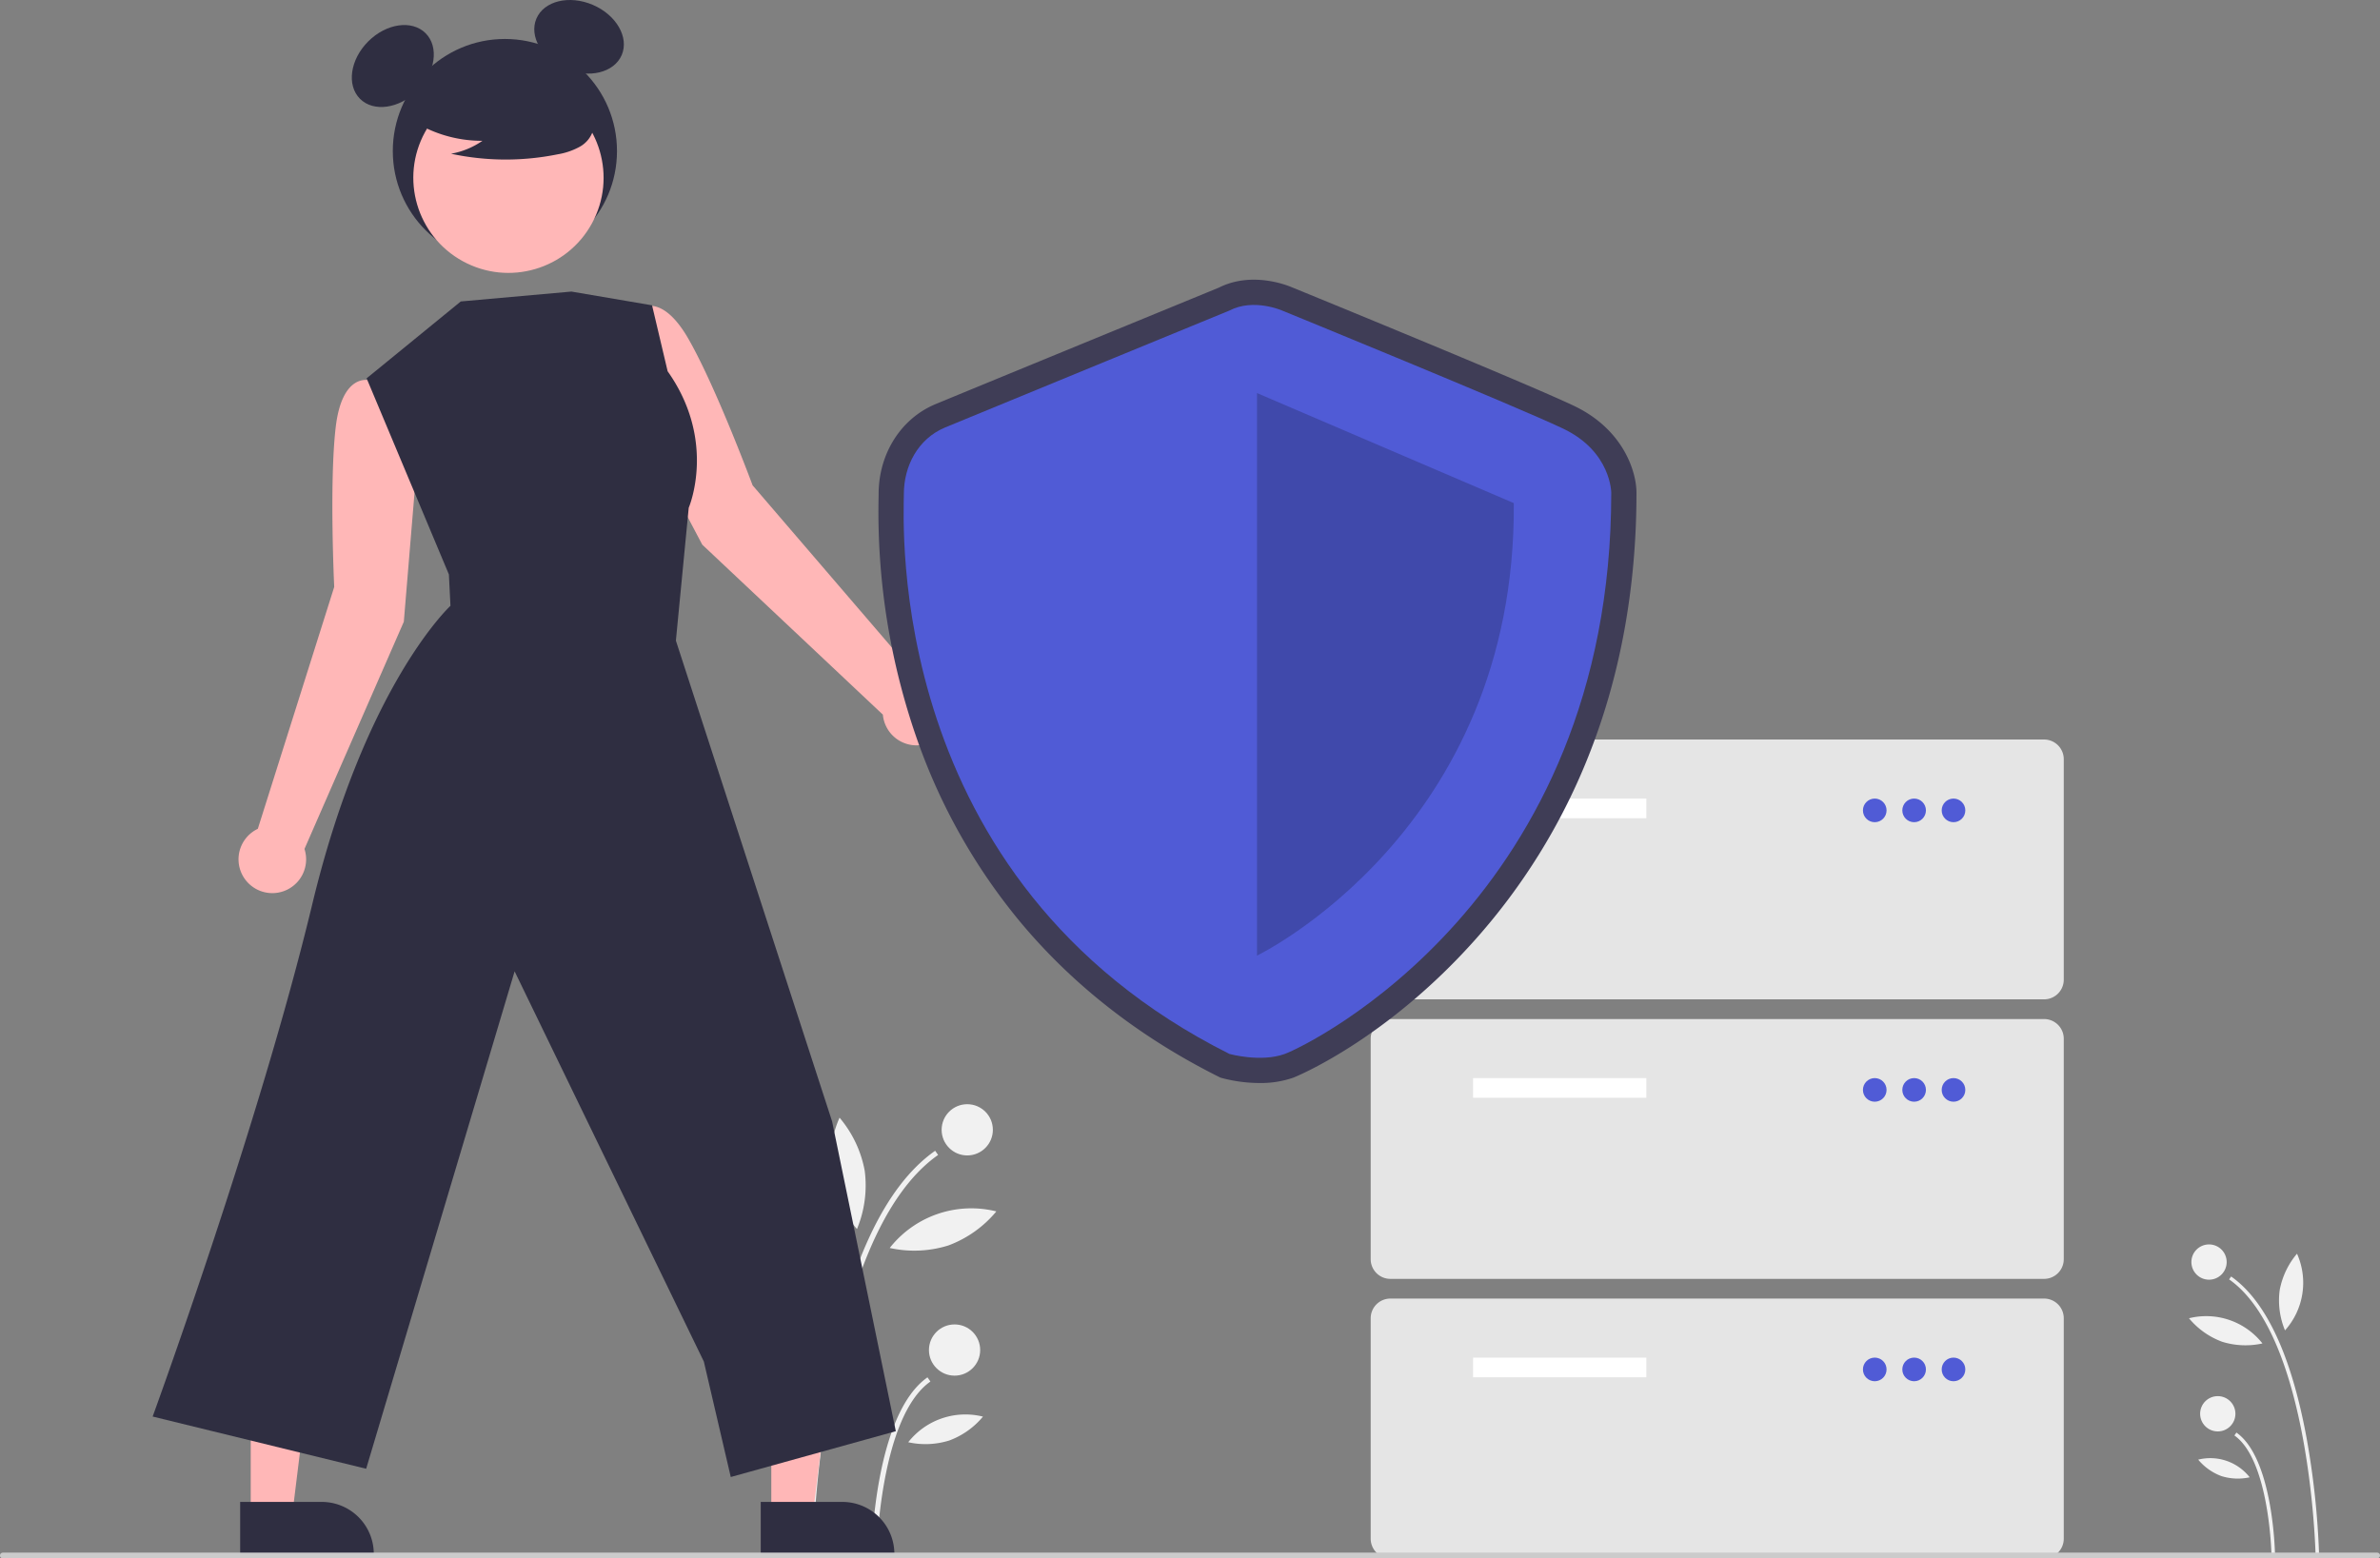 <svg xmlns="http://www.w3.org/2000/svg" width="826" height="541" data-name="Layer 1" viewBox="0 0 826 541"><rect x="0" y="0" width="826" height="541" fill="#808080" stroke="none"/><path fill="#f1f1f1" d="m803.637 539.805 1.225-.024a284 284 0 0 0-4.348-40.598c-5.297-28.713-14.105-47.57-26.178-56.047l-.704 1.002c28.205 19.803 29.991 94.91 30.005 95.667m-15.311-.293 1.225-.024c-.027-1.356-.792-33.326-13.378-42.163l-.703 1.003c12.078 8.48 12.85 40.858 12.856 41.184"/><circle cx="766.664" cy="438.125" r="6.125" fill="#f1f1f1"/><circle cx="769.697" cy="490.796" r="6.125" fill="#f1f1f1"/><path fill="#f1f1f1" d="M791.18 447.92a27.2 27.2 0 0 0 1.85 13.928 24.79 24.79 0 0 0 4.168-26.624 27.2 27.2 0 0 0-6.017 12.697m-20.02 17.855a27.2 27.2 0 0 0 14.037.606 24.79 24.79 0 0 0-25.49-8.743 27.2 27.2 0 0 0 11.453 8.137m-.226 46.646a19.07 19.07 0 0 0 9.839.425 17.38 17.38 0 0 0-17.867-6.129 19.07 19.07 0 0 0 8.028 5.704m-488.909 27.383-1.778-.035a412 412 0 0 1 6.311-58.927c7.688-41.675 20.473-69.046 37.997-81.35l1.021 1.455c-40.938 28.743-43.53 137.759-43.551 138.857m22.224-.425-1.778-.035c.038-1.969 1.15-48.372 19.418-61.198l1.02 1.455c-17.53 12.308-18.651 59.305-18.66 59.778"/><circle cx="335.692" cy="392.219" r="8.89" fill="#f1f1f1"/><circle cx="331.29" cy="468.67" r="8.89" fill="#f1f1f1"/><path fill="#f1f1f1" d="M300.106 406.438a39.5 39.5 0 0 1-2.683 20.216 35.99 35.99 0 0 1-6.05-38.644 39.5 39.5 0 0 1 8.733 18.428m29.058 25.917a39.5 39.5 0 0 1-20.374.88 35.99 35.99 0 0 1 36.999-12.691 39.5 39.5 0 0 1-16.625 11.81m.328 67.706a27.7 27.7 0 0 1-14.28.616 25.22 25.22 0 0 1 25.933-8.895 27.7 27.7 0 0 1-11.653 8.278"/><path fill="#ffb7b7" d="m144.679 161.234-4.278-26.168-12.077-3.02s-9.586-2.952-11.826 16.355-.504 55.357-.504 55.357l-26.516 83.97a11.729 11.729 0 1 0 16.194 6.985l34.478-78.878Zm73.443-20.593-6.34-25.746 9.922-7.52s7.656-6.478 17.297 10.4c9.642 16.877 22.198 50.712 22.198 50.712l57.358 66.816a11.729 11.729 0 1 1-12.151 12.782l-62.68-59.006Zm49.567 385.452 14.383-.001 6.843-55.478-21.229.001z"/><path fill="#2f2e41" d="m264.02 521.397 28.326-.001a18.05 18.05 0 0 1 18.052 18.05v.587l-46.377.002Z"/><path fill="#ffb7b7" d="m87.016 526.093 14.383-.001 6.843-55.478-21.229.001z"/><path fill="#2f2e41" d="m83.347 521.397 28.326-.001a18.05 18.05 0 0 1 18.052 18.05v.587l-46.377.002Z"/><circle cx="175.23" cy="52.431" r="38.902" fill="#2f2e41"/><ellipse cx="323.328" cy="202.419" fill="#2f2e41" rx="16.097" ry="12.073" transform="rotate(-45 13.153 338.398)"/><ellipse cx="387.973" cy="192.279" fill="#2f2e41" rx="12.073" ry="16.097" transform="rotate(-66.87 158.54 244.142)"/><circle cx="363.464" cy="241.218" r="33.016" fill="#ffb7b7" transform="rotate(-61.337 118.618 309.138)"/><path fill="#2f2e41" d="M141.772 40.951a44.9 44.9 0 0 0 25.662 7.93 27.5 27.5 0 0 1-10.906 4.488 90.55 90.55 0 0 0 36.985.208 24 24 0 0 0 7.742-2.66 9.8 9.8 0 0 0 4.78-6.39c.81-4.636-2.801-8.848-6.555-11.686a48.35 48.35 0 0 0-40.629-8.119c-4.538 1.173-9.085 3.155-12.032 6.8s-3.822 9.264-1.013 13.017Zm18.146 63.7-32.678 26.687 28.552 68.08.545 10.892s-29.64 27.328-47.98 103.668-55.38 177.778-55.38 177.778l74.102 18.128 51.52-172.69 65.677 135.48 9.343 40.072 57.28-15.901-22.107-107.537-54.22-166.922 4.453-46.114s9.922-23.018-7.315-47.387l-5.406-22.898-27.987-4.77Z"/><path fill="#e5e5e5" d="M709.415 346.93H482.543a6.84 6.84 0 0 1-6.833-6.834V263.56a6.84 6.84 0 0 1 6.833-6.834h226.872a6.84 6.84 0 0 1 6.833 6.834v76.535a6.84 6.84 0 0 1-6.833 6.833"/><path fill="#fff" d="M511.244 277.228h60.135v6.833h-60.135z"/><circle cx="650.647" cy="281.328" r="4.1" fill="#505bd6"/><circle cx="664.314" cy="281.328" r="4.1" fill="#505bd6"/><circle cx="677.981" cy="281.328" r="4.1" fill="#505bd6"/><path fill="#e5e5e5" d="M709.415 443.965H482.543a6.84 6.84 0 0 1-6.833-6.834v-76.535a6.84 6.84 0 0 1 6.833-6.833h226.872a6.84 6.84 0 0 1 6.833 6.833v76.535a6.84 6.84 0 0 1-6.833 6.834"/><path fill="#fff" d="M511.244 374.263h60.135v6.833h-60.135z"/><circle cx="650.647" cy="378.363" r="4.1" fill="#505bd6"/><circle cx="664.314" cy="378.363" r="4.1" fill="#505bd6"/><circle cx="677.981" cy="378.363" r="4.1" fill="#505bd6"/><path fill="#e5e5e5" d="M709.415 541H482.543a6.84 6.84 0 0 1-6.833-6.833v-76.535a6.84 6.84 0 0 1 6.833-6.834h226.872a6.84 6.84 0 0 1 6.833 6.834v76.535a6.84 6.84 0 0 1-6.833 6.833"/><path fill="#fff" d="M511.244 471.299h60.135v6.833h-60.135z"/><circle cx="650.647" cy="475.399" r="4.1" fill="#505bd6"/><circle cx="664.314" cy="475.399" r="4.1" fill="#505bd6"/><circle cx="677.981" cy="475.399" r="4.1" fill="#505bd6"/><path fill="#3f3d56" d="M437.17 375.975a51.7 51.7 0 0 1-12.806-1.656l-.825-.229-.764-.383c-27.648-13.862-50.972-32.171-69.326-54.42a206 206 0 0 1-35.004-62.156 239.2 239.2 0 0 1-13.528-84.274c.011-.602.021-1.067.021-1.387 0-13.939 7.738-26.17 19.712-31.159 9.165-3.819 92.375-37.996 98.387-40.466 11.322-5.673 23.402-.938 25.335-.11 4.335 1.773 81.258 33.235 97.881 41.15 17.132 8.159 21.703 22.814 21.703 30.187 0 33.382-5.782 64.58-17.184 92.727a214.7 214.7 0 0 1-38.585 62.183c-31.498 35.447-63.004 48.013-63.309 48.124a34.4 34.4 0 0 1-11.708 1.87m-7.41-18.353c2.732.612 9.02 1.531 13.12.036 5.207-1.9 31.577-15.574 56.22-43.305 34.047-38.315 51.322-86.48 51.348-143.157-.061-1.149-.877-9.338-11.722-14.503-16.3-7.762-96.255-40.455-97.061-40.785l-.221-.094c-1.676-.702-7.008-2.18-10.684-.254l-.736.343c-.891.366-89.22 36.644-98.64 40.57-6.59 2.745-8.938 9.547-8.938 14.997 0 .399-.01.978-.025 1.727-.752 38.78 8.222 134.208 107.34 184.425"/><path fill="#505bd6" d="M426.698 107.805s-89.131 36.608-98.68 40.587-14.326 13.528-14.326 23.078-7.162 134.162 113.006 194.412c0 0 10.907 3.017 19.181 0s113.323-53.95 113.323-194.81c0 0 0-14.324-16.713-22.283s-97.512-40.984-97.512-40.984-9.923-4.377-18.279 0"/><path d="M436.248 136.454v195.289s89.927-43.288 89.131-157.09Z" opacity=".2"/><path fill="#cbcbcb" d="M825 541H1a1 1 0 0 1 0-2h824a1 1 0 0 1 0 2"/></svg>